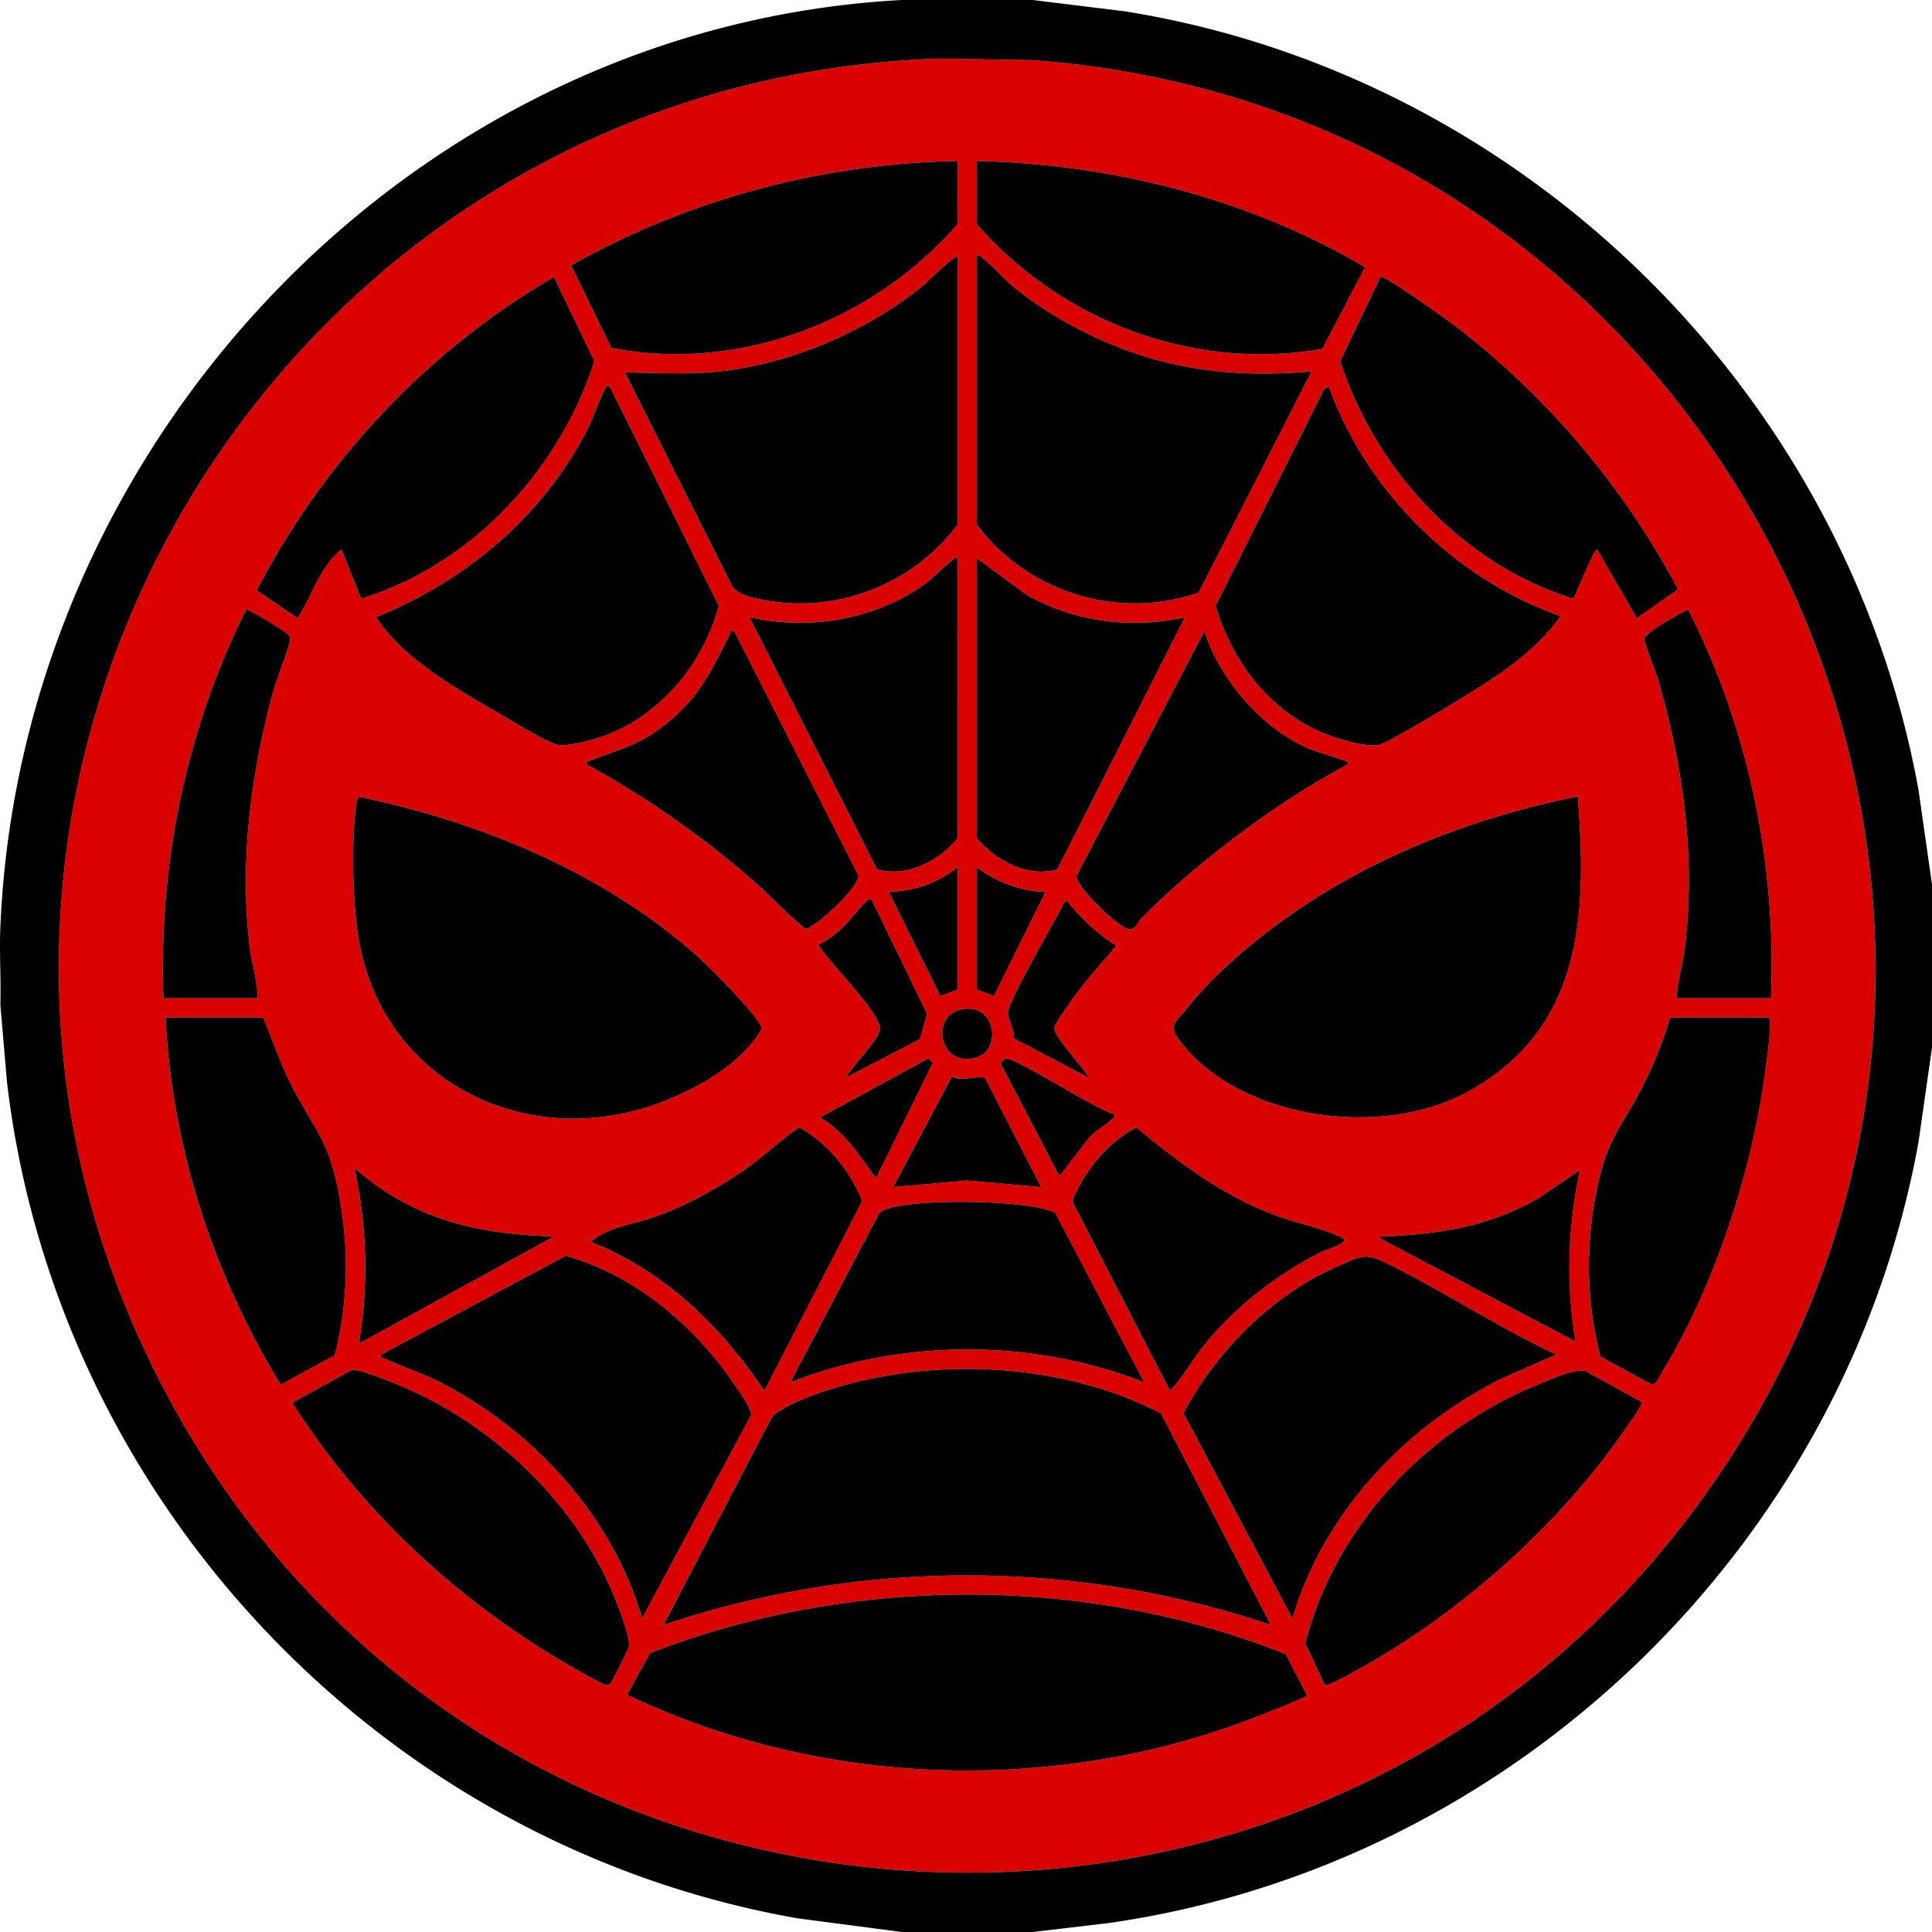 <svg xmlns="http://www.w3.org/2000/svg" width="216" height="216" viewBox="0 0 216 216"><path d="m105.09 6.55 10.245.172c78.09 5.594 121.044 94.493 76.145 159.194-42.803 61.68-136.317 56.81-172.286-9.035-36.456-66.734 10.39-147.86 85.896-150.33M107.06 18c-15.16.28-30.044 4.275-43.212 11.663l4.497 9.237c14.335 2.775 29.255-2.98 38.714-13.82zm2.159 0v7.08c9.528 10.876 24.23 16.442 38.637 13.924l4.77-9.129C139.572 22.173 124.374 18.353 109.22 18m-2.16 40.68V28.56c-1.631 1.099-2.907 2.622-4.445 3.833-6.083 4.79-14.353 8.275-22.073 9.124-3.606.397-7.078.164-10.678.126l11.953 23.805c.61 1.096 2.462 1.424 3.635 1.644 8.216 1.542 16.61-1.796 21.608-8.412m2.16-30.12v30.12c5.71 7.549 15.781 10.712 24.795 7.579l12.638-24.737c-5.547.49-10.957.298-16.367-1.032-5.885-1.446-12.157-4.527-16.86-8.337-1.198-.97-2.366-2.378-3.485-3.235-.241-.185-.302-.462-.721-.358m-47.275 2.4C47.84 39.145 36.198 51.535 28.699 66.004l4.574 3.112c1.669-2.523 2.456-5.727 4.916-7.676l2.185 5.502C52.73 63.14 62.534 52.613 66.462 40.38zm116.619 30.48 4.442 7.676 4.621-3.232c-6.032-11.354-14.502-21.414-24.681-29.26-.899-.691-8.192-5.967-8.61-5.664l-4.502 9.438c3.983 12.206 13.729 22.701 26.071 26.544.296-.462 2.376-5.698 2.659-5.502M68.183 43.2c-.547-.102-.381.035-.532.307-.787 1.422-1.372 3.395-2.22 4.978-5.088 9.51-13.452 16.485-23.402 20.52 3.144 4.626 8.493 7.707 13.278 10.476 1.286.744 5.948 3.62 7.015 3.784 1.012.155 2.194-.16 3.183-.387 7.348-1.69 12.936-8.007 14.869-15.144zm80.386 0-.535.31L135.9 67.74c1.784 5.97 5.721 11.352 11.482 13.972 1.621.737 5.116 1.882 6.82 1.556.903-.172 7.168-3.97 8.45-4.747 4.372-2.65 8.837-5.402 11.836-9.638-11.8-4.152-21.677-13.903-25.918-25.682m-41.51 19.2c-.419-.105-.48.173-.721.359-1.18.903-2.172 2.071-3.524 2.955-5.62 3.677-12.49 4.745-19.033 3.288l14.277 28.201c3.327.907 6.892-.89 9.001-3.483zm2.16 0v31.32c2.154 2.52 5.665 4.425 9.002 3.483l14.276-28.2c-5.968 1.36-12.344.523-17.68-2.482zm-80.386 49.2c-.072-2.005-.691-3.928-.929-5.91-1.137-9.494.197-19.482 2.73-28.65.293-1.063 1.87-4.997 1.809-5.64-.023-.25-.111-.314-.252-.478-.303-.352-4.334-2.828-4.665-2.774-6.682 13.383-9.809 28.452-9.25 43.452zm158.612 0h10.558c.605-14.99-2.467-30.125-9.251-43.453-.835.328-4.864 2.651-4.92 3.256-.04.423 1.331 3.846 1.573 4.678 2.785 9.6 4.193 19.863 2.969 29.848-.232 1.896-.815 3.756-.929 5.671M82.1 70.56c-.624-.114-.37.093-.497.341-2.102 4.082-3.217 6.778-6.935 9.862-2.932 2.432-5.14 2.912-8.509 4.21-.25.096-.578.1-.612.464a105.7 105.7 0 0 1 18.72 13.08c1.978 1.73 3.805 3.774 5.834 5.37 1.377-.466 6.086-4.809 5.87-6.045zm52.552 0-14.284 27.342c-.208 1.097 4.668 5.804 5.822 5.987.79.125 1.011-.805 1.5-1.295 4.832-4.836 10.631-9.415 16.343-13.174 2.16-1.42 4.432-2.74 6.698-3.983-.033-.363-.362-.368-.612-.464-1.503-.58-3.088-.895-4.59-1.65-4.945-2.488-9.176-7.546-10.877-12.763M40.221 89.096c-.265.087-.315.3-.352.543-.624 4.181-.466 11.612.307 15.776 2.913 15.681 18.789 23.298 33.414 17.95 4.249-1.555 9.272-4.358 11.58-8.325.084-.99-5.697-6.784-6.78-7.766-10.517-9.547-24.367-15.303-38.17-18.178m136.184-.055c-11.522 2.305-22.871 6.676-32.468 13.484-3.871 2.746-8.252 6.437-11.196 10.16-1.375 1.739-2.243 1.883-.72 3.83 6.792 8.685 22.342 10.741 31.83 5.686 13.104-6.983 13.598-19.776 12.554-33.16M107.06 110.64V96.96c-2.202 1.768-4.86 2.655-7.68 2.762l5.764 11.638zm2.16-13.68v13.68l1.916.72 5.765-11.637c-2.798-.085-5.444-1.1-7.681-2.763m-11.761 3.6c-.336-.076-.395.05-.603.234-.891.783-1.834 2.198-2.88 3.12-.696.613-1.63 1.378-2.513 1.69 1.242 2.005 6.611 7.245 6.918 9.293.162 1.09-3.24 4.406-3.798 5.58l8.29-4.304.788-2.83zm24.239 19.918c.254-.226-3.96-4.595-3.81-5.583.095-.62 2.443-3.74 2.995-4.47 1.232-1.63 2.653-3.112 3.93-4.706-2.212-1.395-4.003-3.12-5.635-5.154-.881 1.809-6.586 11.528-6.483 12.738.064.76.75 1.877.661 2.801zm-14.223-7.622c-3.538.727-2.443 6.66 1.758 5.357 2.755-.855 2.167-6.164-1.758-5.357m-78.04.904H18.514c.685 14.476 5.352 28.772 12.87 41.06l6.043-3.304c1.551-5.976 1.596-12.278.412-18.325-1.03-5.26-2.328-6.533-4.729-10.87-1.516-2.74-2.49-5.675-3.678-8.561m157.291 0c-.928 3.11-2.21 6.214-3.798 9.041-2.139 3.806-3.279 5.044-4.284 9.635-1.383 6.31-1.367 12.98.292 19.235l5.757 3.139c.467.004 1.07-1.3 1.355-1.768 5.586-9.207 9.727-21.812 11.202-32.476.257-1.857.658-4.503.655-6.316 0-.28-.016-.31-.26-.49zm-88.787 18 6.376-12.955-.543-.46-12.068 6.576c2.732 1.649 4.436 4.308 6.235 6.838m26.637-7.196c-1.793-.399-11.215-6.43-12.066-6.212-.215.055-.573.388-.614.602l6.565 12.564 3.114-4.081c.752-.965 2.002-1.58 2.849-2.377.202-.19.219-.165.152-.496m-8.158 8.155-6.237-12.138c-.466-.509-2.775.477-3.736-.264l-6.583 12.4 8.278-.737zm-30.957 22.8 10.952-21.239c-1.4-3.43-3.783-6.381-7.028-8.24-2.03 1.317-3.769 3.066-5.765 4.475-3.114 2.2-6.738 4.215-10.334 5.504-2.463.883-5.209 1.112-7.257 2.822 8.265 3.266 14.555 9.411 19.432 16.678m64.791-17.036c-2.302-1.177-4.832-1.59-7.258-2.464-6.036-2.175-11.064-5.92-15.937-9.978-3.306 1.745-5.755 4.813-7.19 8.239l10.952 21.24c1.468-1.521 2.492-3.489 3.844-5.153 3.506-4.317 8.146-7.908 13.105-10.413.378-.19 2.918-.896 2.484-1.47m-88.305-.24c-4.526-.169-8.802-.611-13.08-2.159-3.396-1.228-6.538-3.136-9.232-5.524 1.384 6.553 1.617 13.066.48 19.68zm114.7-7.442-4.637 3.16c-5.526 3.143-10.796 3.967-17.083 4.278-.27.013-.658-.155-.593.238l21.833 11.522c-1.112-6.455-.866-12.808.48-19.198m-48.71 23.757-9.95-18.967c-2.881-1.535-17.886-1.72-19.678.016l-9.965 18.95c12.56-4.895 27.046-4.929 39.593 0M71.788 180.96l12.194-22.74c.145-.68-1.803-3.361-2.305-4.073-4.459-6.318-10.89-11.607-18.414-13.757l-20.636 11.049c-.225.316.29.406.473.492 2.073.98 4.273 1.646 6.375 2.744 10.326 5.392 19.065 14.979 22.313 26.285m102.218-29.517c-6.47-3.02-12.566-7.062-18.95-10.208-2.537-1.25-2.925-.744-5.446.323-7.216 3.054-13.685 9.563-17.304 16.442l12.184 22.96c3.477-11.73 12.455-21.308 23.272-26.767zm-134.678 1.714-6.647 3.68c8.515 13.396 20.728 24.142 34.778 31.464.25.12.483.15.73-.007.196-.126 2.05-3.824 2.113-4.155.233-1.22-1.491-5.395-2.074-6.7-4.532-10.155-13.745-18.633-24.04-22.756-.914-.365-4.133-1.66-4.86-1.526m90.463 4.827c-10.38-5.314-23.48-6.204-34.731-3.306-2.048.528-7.694 2.284-8.837 3.882l-12.038 23.118c21.93-7.39 45.985-7.398 67.908 0zm18.32 30.4c.378.274 4.915-2.382 5.661-2.823 10.874-6.415 21.274-15.889 28.35-26.365.295-.437 1.609-2.13 1.378-2.483l-6.206-3.417c-1.172-.376-4.417 1.106-5.678 1.632-12.297 5.126-22.332 15.763-25.694 28.796zm-1.939 1.213-2.411-4.665c-22.378-8.916-48.677-8.81-71.109-.105l-2.55 4.649c17.895 8.535 38.51 10.592 57.879 6.29 6.277-1.395 12.34-3.556 18.191-6.17" style="fill:#da0200"/><path d="m115.458 0 10.364 1.274c44.548 7.155 80.598 42.651 88.663 87.002L216 98.88v18.24l-1.515 10.604c-8.17 45.071-45.175 80.8-90.549 87.276l-8.478 1H100.82l-11.562-1.516C42.78 206.377 6.349 167.942.788 121.05l-.75-8.729c.089-2.87-.12-5.774 0-8.64C2.311 49.429 46.12 2.938 100.82 0zM105.09 6.55C29.584 9.02-17.262 90.148 19.194 156.882c35.97 65.845 129.483 70.715 172.286 9.035 44.899-64.7 1.945-153.6-76.145-159.194zM95.06 154.679c-2.048.528-7.694 2.284-8.837 3.882l-12.038 23.118c21.93-7.39 45.985-7.398 67.908 0l-12.302-23.694c-10.38-5.314-23.48-6.204-34.731-3.306m48.7 30.254c-22.377-8.916-48.676-8.81-71.108-.105l-2.55 4.649c17.895 8.535 38.51 10.592 57.879 6.29 6.277-1.395 12.34-3.556 18.191-6.17zM39.87 89.64c-.625 4.181-.467 11.612.306 15.776 2.913 15.681 18.789 23.298 33.414 17.95 4.249-1.555 9.272-4.358 11.58-8.325.084-.99-5.697-6.784-6.78-7.766-10.517-9.547-24.367-15.303-38.17-18.178-.264.087-.314.3-.35.543m104.067 12.886c-3.871 2.746-8.252 6.437-11.196 10.16-1.375 1.739-2.243 1.883-.72 3.83 6.792 8.685 22.342 10.741 31.83 5.686 13.104-6.983 13.598-19.776 12.554-33.16-11.522 2.305-22.871 6.676-32.468 13.484M109.22 58.68c5.71 7.549 15.781 10.712 24.795 7.579l12.638-24.737c-5.547.49-10.957.298-16.367-1.032-5.885-1.446-12.157-4.527-16.86-8.337-1.198-.97-2.366-2.378-3.485-3.235-.241-.185-.302-.462-.721-.358zm-2.16-30.12c-1.631 1.099-2.907 2.622-4.445 3.833-6.083 4.79-14.353 8.275-22.073 9.124-3.606.397-7.078.164-10.678.126l11.953 23.805c.61 1.096 2.462 1.424 3.635 1.644 8.216 1.542 16.61-1.796 21.608-8.412zm40.975 14.95L135.9 67.74c1.784 5.97 5.721 11.352 11.482 13.972 1.621.737 5.116 1.882 6.82 1.556.903-.172 7.168-3.97 8.45-4.747 4.372-2.65 8.837-5.402 11.836-9.638-11.8-4.152-21.677-13.903-25.918-25.682zm-80.383-.003c-.787 1.422-1.372 3.395-2.22 4.978-5.088 9.51-13.452 16.485-23.402 20.52 3.144 4.626 8.493 7.707 13.278 10.476 1.286.744 5.948 3.62 7.015 3.784 1.012.155 2.194-.16 3.183-.387 7.348-1.69 12.936-8.007 14.869-15.144L68.182 43.2c-.546-.103-.38.034-.53.306m87.405 97.728c-2.537-1.25-2.925-.744-5.446.323-7.216 3.054-13.685 9.563-17.304 16.442l12.184 22.96c3.477-11.73 12.455-21.308 23.272-26.767l6.244-2.75c-6.47-3.02-12.566-7.062-18.95-10.208M83.982 158.22c.145-.682-1.803-3.362-2.305-4.074-4.459-6.318-10.89-11.607-18.414-13.757l-20.636 11.049c-.225.316.29.406.473.492 2.073.98 4.273 1.646 6.375 2.744 10.326 5.392 19.065 14.979 22.313 26.285zM28.7 66.004l4.574 3.112c1.669-2.523 2.456-5.727 4.916-7.676l2.185 5.502C52.73 63.14 62.534 52.613 66.462 40.38l-4.518-9.419C47.84 39.145 36.199 51.535 28.699 66.004m154.306 3.112 4.621-3.232c-6.032-11.354-14.502-21.414-24.681-29.26-.899-.691-8.192-5.967-8.61-5.664l-4.502 9.438c3.983 12.206 13.729 22.701 26.071 26.544.296-.462 2.376-5.698 2.659-5.502zM109.22 25.08c9.528 10.876 24.23 16.442 38.637 13.924l4.77-9.129C139.572 22.173 124.374 18.353 109.22 18zm-45.37 4.583 4.496 9.237c14.334 2.775 29.254-2.98 38.713-13.82V18c-15.158.28-30.043 4.275-43.21 11.663M32.68 156.838c8.515 13.395 20.728 24.14 34.778 31.463.25.12.483.15.73-.007.196-.126 2.05-3.824 2.113-4.155.233-1.22-1.491-5.395-2.074-6.7-4.532-10.155-13.745-18.633-24.04-22.756-.914-.365-4.133-1.66-4.86-1.526zm121.091 28.723c10.874-6.415 21.274-15.888 28.35-26.365.295-.437 1.609-2.13 1.378-2.483l-6.206-3.417c-1.172-.376-4.417 1.106-5.678 1.632-12.297 5.126-22.332 15.763-25.694 28.796l2.19 4.66c.377.274 4.914-2.382 5.66-2.823M18.515 113.76c.685 14.476 5.352 28.772 12.87 41.06l6.043-3.304c1.551-5.976 1.596-12.278.412-18.325-1.03-5.26-2.328-6.533-4.729-10.87-1.516-2.74-2.49-5.675-3.678-8.561zm164.412 9.041c-2.139 3.806-3.279 5.044-4.284 9.635-1.383 6.31-1.367 12.98.292 19.235l5.757 3.139c.467.004 1.07-1.3 1.355-1.768 5.586-9.207 9.727-21.812 11.202-32.476.257-1.857.658-4.503.655-6.316 0-.28-.016-.31-.26-.49h-10.919c-.928 3.11-2.21 6.214-3.798 9.041m-64.941 12.79c-2.881-1.535-17.886-1.72-19.678.016l-9.965 18.95c12.56-4.895 27.046-4.929 39.593 0zm-8.767-41.871c2.154 2.52 5.665 4.425 9.002 3.483l14.276-28.2c-5.968 1.36-12.344.523-17.68-2.482l-5.598-4.121zm-2.881-30.961c-1.18.903-2.172 2.071-3.524 2.955-5.62 3.677-12.49 4.745-19.033 3.288l14.277 28.201c3.327.907 6.892-.89 9.001-3.483V62.4c-.419-.105-.48.173-.721.359m14.03 35.143c-.208 1.097 4.668 5.804 5.822 5.987.79.125 1.011-.805 1.5-1.295 4.832-4.836 10.631-9.415 16.343-13.174 2.16-1.42 4.432-2.74 6.698-3.983-.033-.363-.362-.368-.612-.464-1.503-.58-3.088-.895-4.59-1.65-4.945-2.488-9.176-7.546-10.877-12.763zm-38.765-27c-2.102 4.081-3.217 6.777-6.935 9.861-2.932 2.432-5.14 2.912-8.509 4.21-.25.096-.578.1-.612.464a105.7 105.7 0 0 1 18.72 13.08c1.978 1.73 3.805 3.774 5.834 5.37 1.377-.466 6.086-4.809 5.87-6.045L82.1 70.56c-.625-.115-.37.092-.498.34m61.39 65.117c-6.036-2.175-11.064-5.92-15.937-9.978-3.306 1.745-5.755 4.813-7.19 8.239l10.952 21.24c1.468-1.521 2.492-3.489 3.844-5.153 3.506-4.317 8.146-7.908 13.105-10.413.378-.19 2.918-.896 2.484-1.47-2.302-1.178-4.832-1.59-7.257-2.465m-46.58-1.739c-1.402-3.43-3.784-6.381-7.03-8.24-2.03 1.317-3.768 3.066-5.764 4.475-3.114 2.2-6.738 4.215-10.334 5.504-2.463.883-5.209 1.112-7.257 2.822 8.265 3.266 14.555 9.412 19.432 16.678zm-68.509-28.59c-1.137-9.494.197-19.482 2.73-28.65.293-1.063 1.87-4.997 1.809-5.64-.023-.25-.111-.314-.252-.478-.303-.352-4.334-2.828-4.665-2.774-6.682 13.383-9.809 28.452-9.25 43.452h10.557c-.072-2.005-.691-3.928-.929-5.91m170.1 5.91c.604-14.99-2.468-30.125-9.252-43.453-.835.328-4.864 2.651-4.92 3.256-.04.423 1.331 3.846 1.573 4.678 2.785 9.6 4.193 19.863 2.969 29.848-.232 1.896-.815 3.756-.929 5.671zm-149.14 24.486c-3.395-1.228-6.537-3.136-9.231-5.524 1.384 6.553 1.617 13.066.48 19.68l21.832-11.998c-4.526-.168-8.802-.61-13.08-2.158m123.144-2.123c-5.526 3.143-10.796 3.967-17.083 4.278-.27.013-.658-.155-.593.238l21.833 11.522c-1.112-6.455-.866-12.808.48-19.198zm-61.83-13.38c-.465-.509-2.774.477-3.735-.264l-6.583 12.4 8.278-.737 8.278.739zm-13.324-19.787c-.891.783-1.834 2.198-2.88 3.12-.696.613-1.63 1.378-2.513 1.69 1.242 2.005 6.611 7.245 6.918 9.293.162 1.09-3.24 4.406-3.798 5.58l8.29-4.304.788-2.83-6.202-12.782c-.336-.077-.395.049-.603.233m21.033 14.1c.094-.619 2.442-3.74 2.994-4.47 1.232-1.63 2.653-3.111 3.93-4.705-2.212-1.395-4.003-3.12-5.635-5.154-.881 1.809-6.586 11.528-6.483 12.738.064.76.75 1.877.661 2.801l8.342 4.374c.254-.226-3.96-4.595-3.81-5.583m-5.38 3.458c-.214.055-.572.388-.612.602l6.564 12.564 3.114-4.081c.752-.965 2.002-1.58 2.849-2.377.202-.19.219-.165.152-.496-1.793-.399-11.215-6.43-12.066-6.212m-8.194.453-.543-.46-12.068 6.576c2.732 1.649 4.436 4.308 6.235 6.838zm4.905-8.165 1.916.72 5.765-11.637c-2.798-.085-5.444-1.1-7.681-2.763zm-2.16-13.68c-2.202 1.768-4.86 2.655-7.68 2.762l5.764 11.638 1.916-.72zm2.173 21.252c2.755-.854 2.167-6.163-1.758-5.356-3.538.727-2.443 6.66 1.758 5.356"/></svg>